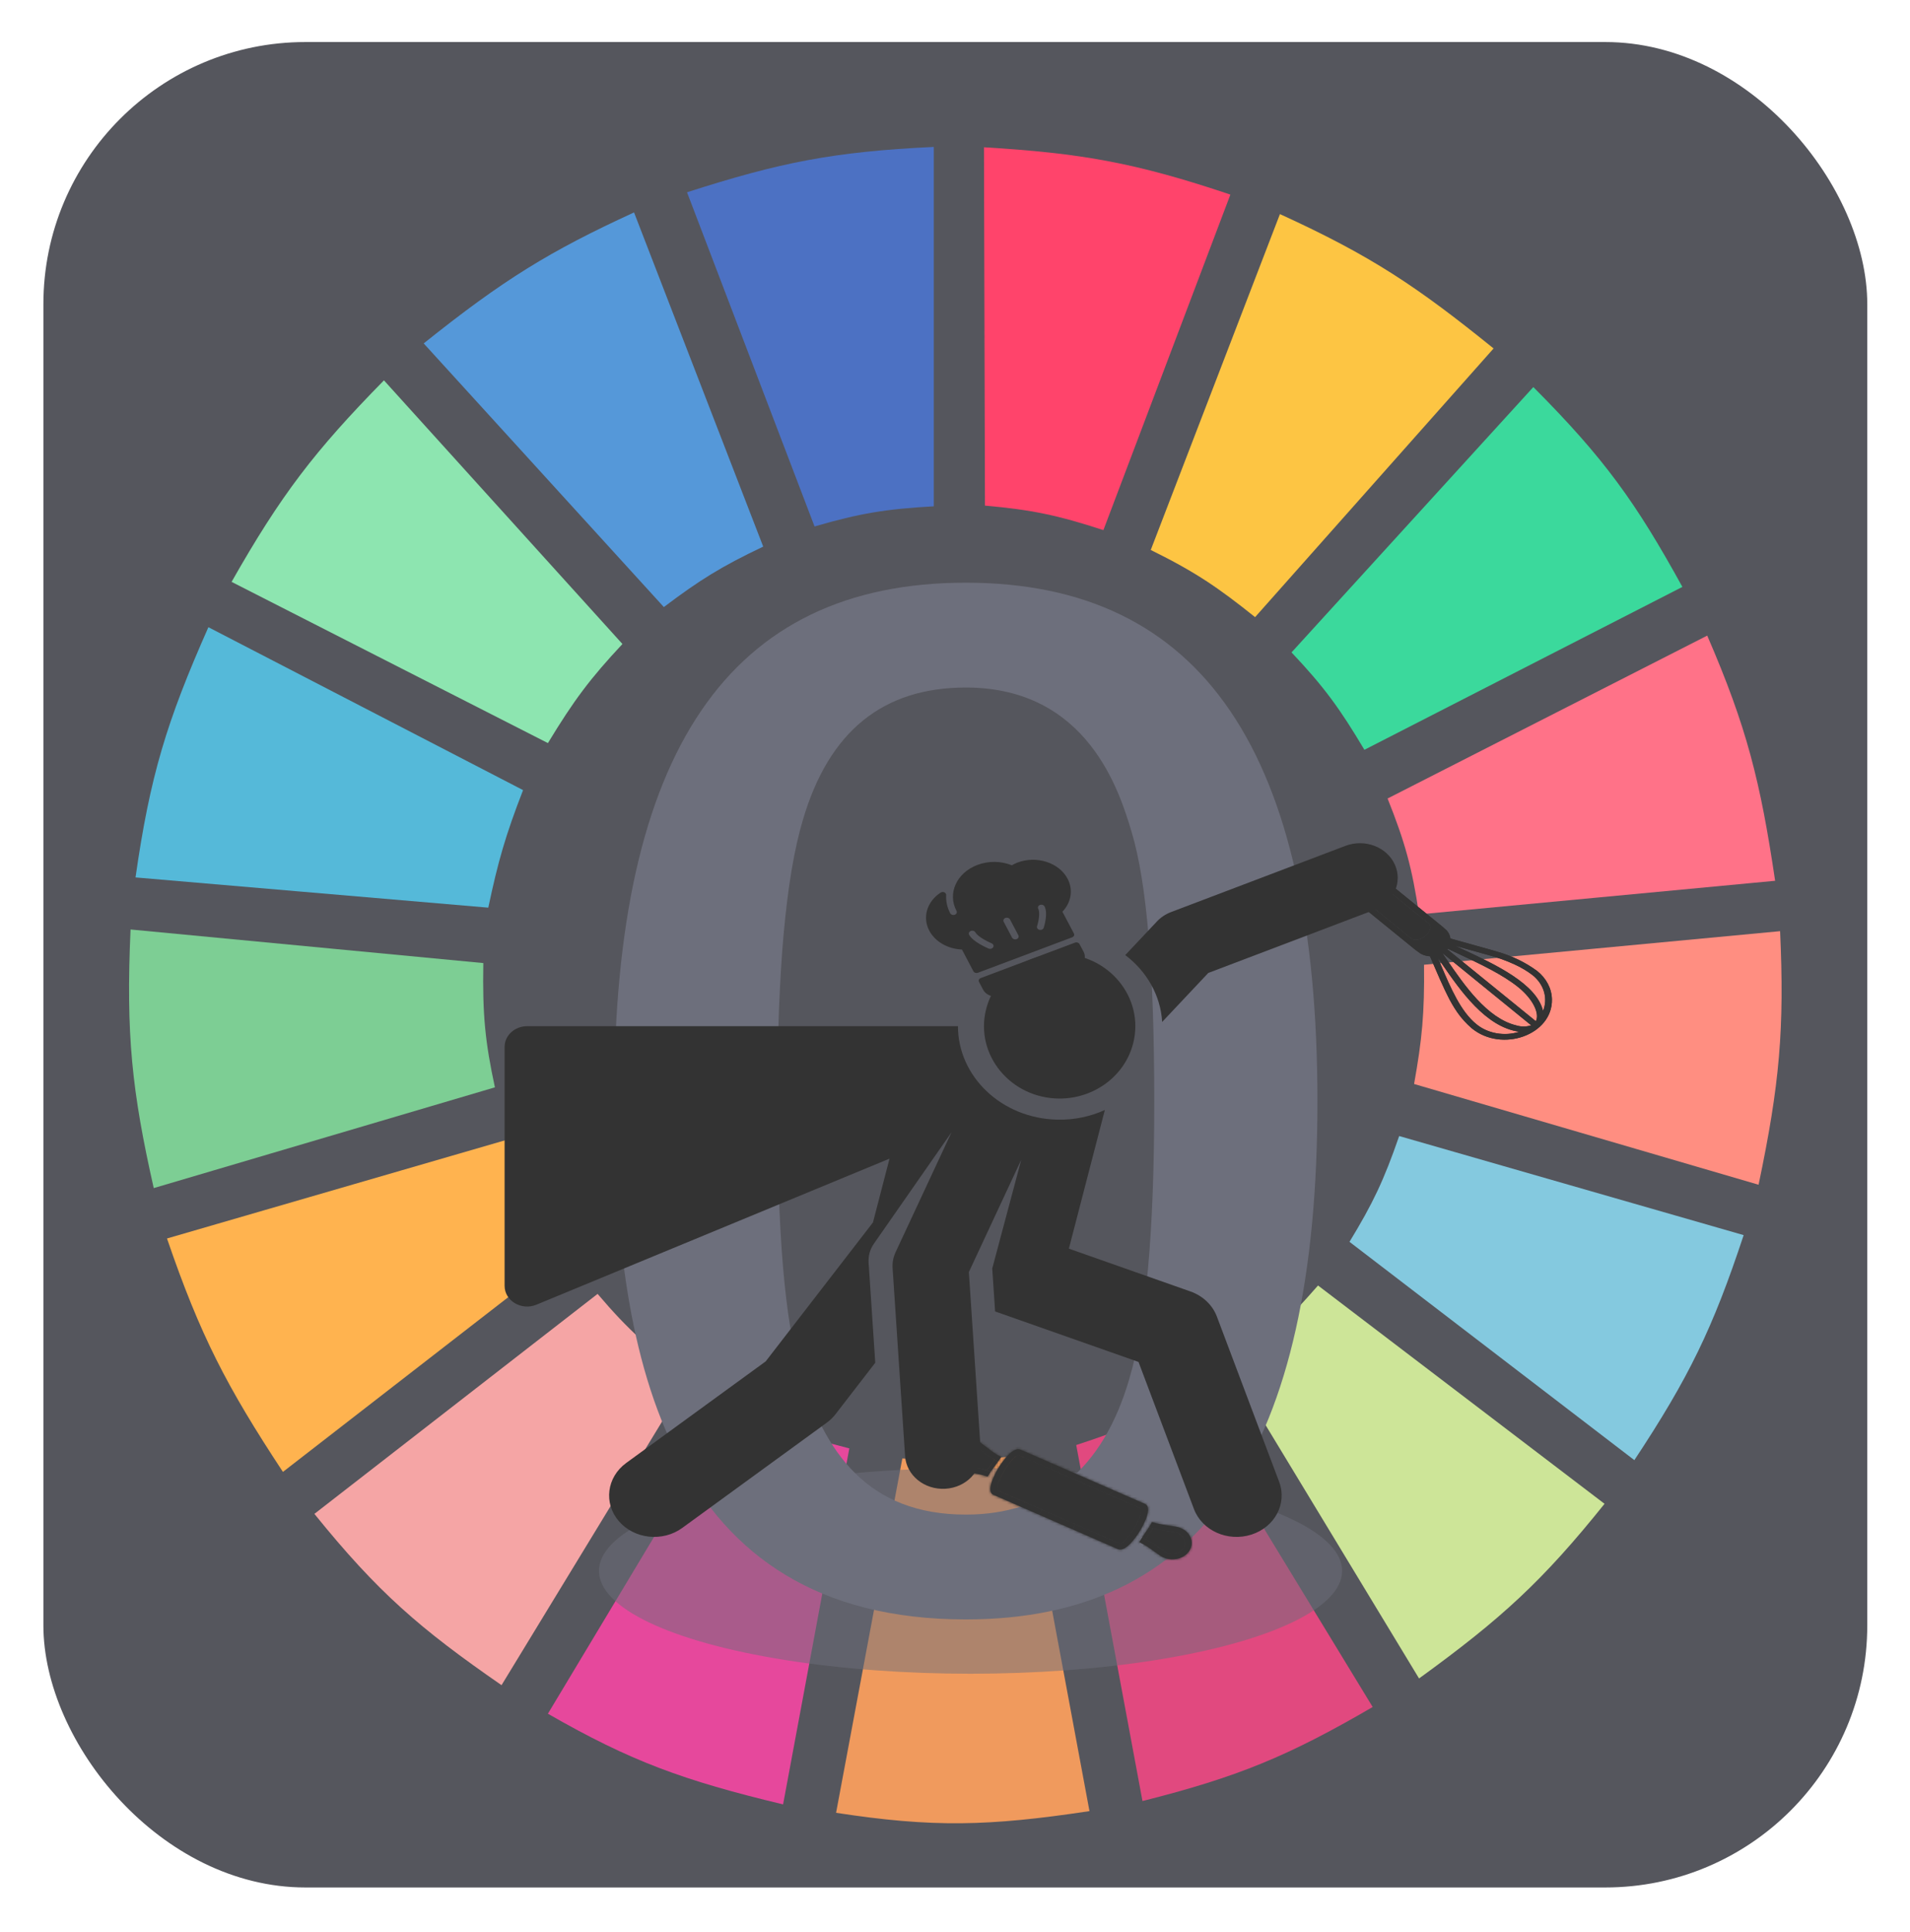 <svg width="718" height="726" viewBox="0 0 718 726" fill="none" xmlns="http://www.w3.org/2000/svg">
<g opacity="0.8" filter="url(#filter0_f)">
<rect x="16.31" y="15.799" width="685.626" height="693.507" rx="98.51" fill="#2B2C34"/>
<g clip-path="url(#clip0)">
<path d="M306.202 197.841L258.264 72.257C293.075 61.08 313.23 56.991 351.028 55.218V190.268C333.063 191.276 323.22 192.897 306.202 197.841Z" fill="#1F4EB4"/>
<path d="M370.259 190.006L369.892 55.349C406.342 57.556 426.604 61.058 462.52 73.13L414.786 199.216C397.657 193.632 387.894 191.571 370.259 190.006Z" fill="#FF1546"/>
<path d="M432.587 206.676L481.149 80.461C515.675 96.214 532.823 107.816 561.462 130.947L471.81 231.919C457.791 220.714 449.407 214.974 432.587 206.676Z" fill="#FDB714"/>
<path d="M485.507 245.172L576.404 145.462C603.069 172.203 614.974 188.845 632.436 220.56L512.901 281.774C503.669 266.279 497.796 258.168 485.507 245.172Z" fill="#0ACF83"/>
<path d="M521.615 300.076L641.773 238.861C656.663 273.252 661.747 293.59 667.299 330.998L533.444 343.62C530.819 326.159 528.227 316.634 521.615 300.076Z" fill="#FF4F6A"/>
<path d="M531.578 407.359C534.575 390.592 535.53 380.848 535.314 362.552L669.168 349.931C670.831 386.617 669.004 407.465 661.075 445.223L531.578 407.359Z" fill="#FF7262"/>
<path d="M507.297 466.68C516.074 452.264 520.207 443.595 525.974 426.922L655.471 464.156C643.885 499.179 634.892 517.696 614.381 548.72L507.297 466.68Z" fill="#65BBD7"/>
<path d="M603.173 565.128L495.466 483.088C483.632 496.583 476.521 503.459 463.092 514.642L533.444 630.76C564.599 608.181 580.045 593.944 603.173 565.128Z" fill="#C0DF7E"/>
<path d="M516.014 641.488L445.662 526.001C430.399 533.714 421.46 537.528 404.572 543.04L429.475 676.828C465.153 667.834 484.113 660.059 516.014 641.488Z" fill="#D91B5F"/>
<path d="M339.2 548.089C356.946 549.251 366.897 548.904 384.648 546.827L409.552 680.615C371.488 686.35 350.573 686.821 314.297 681.246L339.2 548.089Z" fill="#EC8134"/>
<path d="M205.967 644.012L275.696 527.894C291.505 536.163 301.095 539.682 319.277 544.302L294.374 678.09C256.73 669.048 237.145 661.9 205.967 644.012Z" fill="#E01A83"/>
<path d="M118.184 568.914L224.645 486.243C236.517 500.212 244.238 506.876 258.887 517.797L188.536 633.284C157.742 611.999 141.97 598.334 118.184 568.914Z" fill="#F28E8E"/>
<path d="M106.355 553.137C85.179 520.985 75.296 501.952 62.774 465.418L191.026 428.184C197.431 445.434 202.29 454.77 212.194 471.097L106.355 553.137Z" fill="#FFA023"/>
<path d="M57.793 446.485C49.555 409.963 47.322 388.777 49.077 349.3L181.686 361.921C181.348 381.472 182.391 391.635 186.045 408.621L57.793 446.485Z" fill="#5CC279"/>
<path d="M50.946 329.736L183.555 341.096C187.235 323.699 189.993 314.016 196.63 296.92L78.339 235.706C62.618 271.166 56.384 291.696 50.946 329.736Z" fill="#2AA8D0"/>
<path d="M87.056 218.667C105.592 186.033 118.219 169.526 144.333 142.938L233.985 242.017C221.853 254.983 215.734 263.155 205.968 279.25L87.056 218.667Z" fill="#70DF9C"/>
<path d="M249.549 228.133C263 217.995 271.092 212.92 286.904 205.414L238.343 79.83C206.743 94.344 189.393 104.97 159.275 129.054L249.549 228.133Z" fill="#2A7ED0"/>
<ellipse opacity="0.5" cx="364.841" cy="590.339" rx="139.691" ry="38.649" fill="#494B5B"/>
<path fill-rule="evenodd" clip-rule="evenodd" d="M363.063 218.975C274.118 218.975 230.881 282.469 230.881 413.086C230.881 511.607 251.45 608.58 363.063 608.58C452.008 608.58 495.245 544.904 495.245 413.915C495.245 282.741 452.008 218.975 363.063 218.975ZM300.731 515.198C309.956 545.91 326.239 569.181 363.063 569.181C393.931 569.181 414.595 552.072 424.482 518.333C430.823 497.137 433.906 462.98 433.906 413.915C433.906 364.827 431.122 331.697 425.392 312.623C420.92 297.786 409.043 258.374 363.063 258.374C332.153 258.374 311.605 274.579 301.769 308.291C295.425 329.619 292.22 364.786 292.22 413.916C292.22 463.067 295.005 496.199 300.731 515.198Z" fill="#494B5B"/>
<path fill-rule="evenodd" clip-rule="evenodd" d="M577.887 364.928C573.517 361.695 568.431 359.225 562.923 357.659L560.286 356.886L545.236 352.686C545.106 351.603 544.634 350.569 543.87 349.693L542.128 348.137L541.839 347.902C541.113 347.314 540.708 346.986 540.303 346.657C539.793 346.244 539.284 345.829 538.133 344.893C538.129 344.89 538.125 344.887 538.122 344.884C538.121 344.884 538.12 344.883 538.119 344.882C535.853 343.04 531.114 339.186 519.069 329.397C517.224 327.789 514.485 327.159 511.927 327.753C509.369 328.347 507.399 330.071 506.789 332.249C506.18 334.426 507.028 336.711 509.001 338.206C509.001 338.206 509.158 338.334 510.127 339.122C512.118 340.74 517.536 345.142 532.061 356.945L533.983 358.344C535.044 358.946 536.276 359.3 537.552 359.37C538.037 360.48 538.536 361.643 539.049 362.84L539.052 362.846C539.208 363.211 539.366 363.579 539.525 363.95C540.644 366.557 541.83 369.288 543.087 371.94L544.14 374.094C545.181 376.255 546.398 378.351 547.783 380.369C549.311 382.581 551.159 384.624 553.284 386.453C564.646 395.708 583.691 388.883 583.399 375.548C583.319 371.529 581.334 367.704 577.887 364.928ZM542.741 353.317C542.729 354.911 541.59 356.345 539.846 356.961C538.103 357.578 536.091 357.257 534.735 356.146C534.721 356.134 534.713 356.128 534.708 356.124C534.702 356.12 534.701 356.119 534.698 356.117C534.685 356.109 534.655 356.091 533.582 355.22C536.877 354.499 539.408 352.273 540.124 349.468C541.264 350.392 541.251 350.389 541.249 350.389C541.249 350.389 541.251 350.39 541.26 350.398C541.266 350.402 541.274 350.408 541.285 350.417C542.222 351.173 542.749 352.222 542.741 353.317ZM575.594 385.308C573.81 385.891 571.836 385.908 570.039 385.354C559.026 382.713 550.37 370.089 544.021 360.829L544.021 360.828C544.02 360.827 544.019 360.826 544.018 360.825C543.41 359.938 542.823 359.082 542.258 358.269C542.261 358.267 542.264 358.264 542.266 358.261C542.269 358.258 542.271 358.256 542.273 358.254C542.324 358.223 542.584 358.435 547.658 362.574C552.145 366.233 560.396 372.962 575.594 385.308ZM577.347 383.767L544.049 356.719C544.059 356.707 544.069 356.694 544.079 356.682C544.089 356.67 544.099 356.659 544.108 356.647C544.142 356.607 544.175 356.567 544.206 356.525C545.58 357.18 546.977 357.834 548.382 358.493C556.504 362.3 564.916 366.242 570.858 371.077C576.219 375.441 578.889 380.882 577.347 383.767ZM514.924 340.057C513.118 338.59 515.384 334.649 519.061 333.919C519.894 333.696 520.804 333.845 521.477 334.315C537.006 346.943 537.012 346.948 537.056 346.984C537.061 346.988 537.067 346.993 537.103 347.023C537.524 347.374 537.752 347.856 537.735 348.355C537.808 351.306 533.09 354.409 530.548 352.761L514.924 340.057ZM510.595 331.006C512.428 329.424 515.435 329.391 517.316 330.934L518.443 331.851C515.165 332.589 512.638 334.794 511.877 337.582L510.757 336.672C508.861 335.144 508.788 332.61 510.595 331.006ZM555.036 384.915C549.097 380.123 545.339 371.295 541.667 362.671L541.666 362.669C541.666 362.668 541.665 362.667 541.665 362.666C541.285 361.773 540.905 360.882 540.524 359.998C541.001 360.682 541.492 361.395 541.997 362.129L541.998 362.13C548.866 372.099 558.443 386 571.127 387.734C565.569 389.513 559.293 388.413 555.036 384.915ZM569.238 362.382C571.723 363.501 574.036 364.873 576.126 366.467C580.425 369.925 581.958 375.171 580.056 379.918C577.667 369.758 562.241 362.542 550.556 357.076C549.368 356.521 548.219 355.983 547.127 355.463L560.183 359.105C563.315 359.963 566.348 361.06 569.243 362.383L569.238 362.382Z" fill="black"/>
<path d="M514.924 340.057C513.118 338.59 515.384 334.649 519.061 333.919C519.894 333.696 520.804 333.845 521.477 334.315C537.006 346.943 537.012 346.948 537.056 346.984C537.061 346.988 537.067 346.993 537.103 347.023C537.524 347.374 537.752 347.856 537.735 348.355C537.808 351.306 533.09 354.409 530.548 352.761L514.924 340.057Z" fill="black"/>
<path d="M510.595 331.006C512.428 329.424 515.435 329.391 517.316 330.934L518.443 331.851C515.165 332.589 512.638 334.794 511.877 337.582L510.757 336.672C508.861 335.144 508.788 332.61 510.595 331.006Z" fill="black"/>
<path fill-rule="evenodd" clip-rule="evenodd" d="M519.069 329.397C517.224 327.789 514.485 327.159 511.927 327.753C509.369 328.347 507.399 330.071 506.789 332.249C506.18 334.426 507.028 336.711 509.001 338.206C509.001 338.206 509.158 338.334 510.127 339.122C512.118 340.74 517.536 345.142 532.061 356.945L533.983 358.344C535.044 358.946 536.276 359.3 537.552 359.37C538.037 360.48 538.536 361.643 539.049 362.84L539.052 362.846C539.208 363.211 539.366 363.579 539.525 363.95C540.644 366.557 541.83 369.288 543.087 371.94L544.14 374.094C545.181 376.255 546.398 378.351 547.783 380.369C549.311 382.581 551.159 384.624 553.284 386.453C564.646 395.708 583.691 388.883 583.399 375.548C583.319 371.529 581.334 367.704 577.887 364.928C573.517 361.695 568.431 359.225 562.923 357.659L560.286 356.886L545.236 352.686C545.106 351.603 544.634 350.569 543.87 349.693L542.128 348.137L541.839 347.902C541.113 347.314 540.708 346.986 540.303 346.657C539.793 346.244 539.284 345.829 538.133 344.893L538.122 344.884L538.119 344.882C535.853 343.04 531.114 339.186 519.069 329.397ZM539.846 356.961C541.59 356.345 542.729 354.911 542.741 353.317C542.749 352.222 542.222 351.173 541.285 350.417L541.26 350.398C541.251 350.39 541.249 350.389 541.249 350.389C541.25 350.388 541.297 350.419 540.124 349.468C541.264 350.392 541.251 350.389 541.249 350.389C541.249 350.389 541.251 350.39 541.26 350.398L541.285 350.417C542.222 351.173 542.749 352.222 542.741 353.317C542.729 354.911 541.59 356.345 539.846 356.961C538.103 357.578 536.091 357.257 534.735 356.146C534.721 356.134 534.713 356.128 534.708 356.124C534.702 356.12 534.701 356.119 534.698 356.117C534.685 356.109 534.655 356.091 533.582 355.22C536.877 354.499 539.408 352.273 540.124 349.468C541.297 350.419 541.25 350.388 541.249 350.389C541.251 350.389 541.264 350.392 540.124 349.468C539.408 352.273 536.877 354.499 533.582 355.22C534.655 356.091 534.685 356.109 534.698 356.117C534.701 356.119 534.702 356.12 534.708 356.124C534.713 356.128 534.721 356.134 534.735 356.146C536.091 357.257 538.103 357.578 539.846 356.961ZM570.039 385.354C571.836 385.908 573.81 385.891 575.594 385.308C560.396 372.962 552.145 366.233 547.658 362.574C542.584 358.435 542.324 358.223 542.273 358.254C542.271 358.256 542.269 358.258 542.266 358.261C542.264 358.264 542.261 358.267 542.258 358.269C542.823 359.082 543.41 359.938 544.018 360.825L544.021 360.828L544.021 360.829C550.37 370.089 559.026 382.713 570.039 385.354ZM544.049 356.719L577.347 383.767C578.889 380.882 576.219 375.441 570.858 371.077C564.916 366.242 556.504 362.3 548.382 358.493C546.977 357.834 545.58 357.18 544.206 356.525C544.175 356.567 544.142 356.607 544.108 356.647L544.079 356.682C544.069 356.694 544.059 356.707 544.049 356.719ZM519.061 333.919C515.384 334.649 513.118 338.59 514.924 340.057L530.548 352.761C533.09 354.409 537.808 351.306 537.735 348.355C537.752 347.856 537.524 347.374 537.103 347.023C537.067 346.993 537.061 346.988 537.056 346.984C537.012 346.948 537.006 346.943 521.477 334.315C520.804 333.845 519.894 333.696 519.061 333.919ZM517.316 330.934C515.435 329.391 512.428 329.424 510.595 331.006C508.788 332.61 508.861 335.144 510.757 336.672L511.877 337.582C512.638 334.794 515.165 332.589 518.443 331.851L517.316 330.934ZM555.036 384.915C559.293 388.413 565.569 389.513 571.127 387.734C558.443 386 548.866 372.099 541.998 362.13L541.997 362.129C541.492 361.395 541.001 360.682 540.524 359.998C540.905 360.882 541.285 361.773 541.665 362.666L541.666 362.669L541.667 362.671C545.339 371.295 549.097 380.123 555.036 384.915ZM576.126 366.467C574.036 364.873 571.723 363.501 569.238 362.382L569.243 362.383C566.348 361.06 563.315 359.963 560.183 359.105L547.127 355.463C548.219 355.983 549.368 356.521 550.556 357.076C562.241 362.542 577.667 369.758 580.056 379.918C581.958 375.171 580.425 369.925 576.126 366.467Z" fill="black"/>
<path d="M457.447 494.768C455.81 490.424 452.167 486.966 447.491 485.321L401.807 469.239L415.33 417.133C409.952 419.572 403.949 420.89 397.588 420.765C376.359 420.346 360.08 404.363 360.118 385.642H198.159C193.481 385.64 189.687 389.126 189.687 393.426V483.21C189.687 488.859 196.03 492.627 201.638 490.308L334.38 435.421L328.159 459.399L287.838 511.606L235.401 549.783C228.063 555.128 226.828 564.924 232.644 571.667C238.442 578.387 249.105 579.559 256.466 574.199L310.799 534.64C312.059 533.725 313.169 532.647 314.096 531.444L329.025 512.119L326.691 477.034C326.822 475.977 325.461 471.748 328.518 467.37L357.697 425.503L336.665 470.578C335.789 472.457 335.405 474.497 335.54 476.538L340.237 547.199C340.716 554.378 347.426 559.913 355.34 559.475C363.2 559.033 369.183 552.822 368.701 545.601L364.21 478.042L383.909 435.825L373 476.698L373.295 481.132L374.073 492.836L427.986 511.815L448.821 567.087C451.88 575.207 461.528 579.53 470.391 576.711C479.24 573.896 483.928 565.023 480.864 556.894L457.447 494.768Z" fill="black"/>
<path d="M524.348 324.919C521.347 318.269 513.041 315.111 505.794 317.862L440.235 342.747C438.185 343.524 436.366 344.732 434.917 346.269L423 358.923C430.938 364.91 436.292 373.949 436.874 384.044L454.208 365.638L516.654 341.935C523.901 339.184 527.346 331.566 524.348 324.919Z" fill="black"/>
<path d="M398.367 412.833C411.233 412.833 422.896 404.431 426.008 391.947C430.264 374.881 416.72 358.452 398.319 358.452C385.454 358.455 373.791 366.856 370.676 379.338C366.425 396.389 379.949 412.833 398.367 412.833Z" fill="black"/>
<path d="M404.102 354.234L368.674 367.553C368.022 367.798 367.73 368.442 368.019 368.992L369.55 371.898C370.124 372.985 371.164 373.818 372.481 374.244C373.799 374.671 375.232 374.639 376.521 374.155L404.676 363.57C407.334 362.571 408.532 359.935 407.347 357.694L405.809 354.786C405.518 354.235 404.754 353.988 404.102 354.234Z" fill="black"/>
<path d="M382.524 324.137C381.801 324.409 381.09 324.75 380.369 325.169C376.261 323.528 371.588 323.473 367.424 325.038C359.608 327.977 356.084 335.728 359.569 342.319C359.86 342.869 359.566 343.514 358.915 343.759C358.263 344.004 357.497 343.757 357.207 343.207C356.066 341.051 355.552 338.743 355.677 336.349C355.699 335.923 355.425 335.526 354.976 335.331C354.529 335.138 353.986 335.181 353.587 335.442C348.429 338.844 346.682 344.727 349.337 349.748C351.526 353.888 356.284 356.61 361.615 356.837L365.919 365.005C366.058 365.268 366.316 365.476 366.636 365.58C366.958 365.683 367.313 365.676 367.627 365.558L403.049 352.241C403.701 351.996 403.994 351.351 403.703 350.801L399.378 342.622C402.722 339.128 403.492 334.334 401.311 330.208C398.116 324.167 389.688 321.444 382.524 324.137ZM373.351 355.971C373.211 356.206 372.985 356.38 372.722 356.478C372.38 356.607 371.975 356.61 371.615 356.459C371.012 356.203 365.692 353.899 364.309 351.283C364.018 350.733 364.311 350.089 364.964 349.843C365.617 349.598 366.381 349.844 366.672 350.395C367.434 351.837 370.819 353.682 372.773 354.507C373.411 354.778 373.67 355.433 373.351 355.971ZM382.825 351.486C383.116 352.037 382.823 352.681 382.17 352.926C381.517 353.172 380.754 352.925 380.462 352.374L377.302 346.398C377.011 345.848 377.304 345.204 377.957 344.958C378.61 344.713 379.374 344.96 379.665 345.51L382.825 351.486L382.825 351.486ZM392.341 348.666C392.234 348.994 391.961 349.245 391.62 349.374C391.356 349.473 391.052 349.499 390.752 349.429C390.063 349.27 389.658 348.67 389.846 348.09C390.423 346.309 391.056 342.95 390.296 341.513C390.005 340.963 390.297 340.319 390.95 340.073C391.603 339.828 392.367 340.075 392.658 340.625C394.041 343.241 392.519 348.118 392.341 348.666Z" fill="black"/>
<mask id="path-27-inside-1" fill="white">
<path d="M403.211 574.734L404.222 572.793L391.697 567.331L391.078 568.252L390.459 569.173L403.211 574.734Z"/>
<path d="M395.111 549.775L395.007 552.11L416.799 561.61L418.904 560.151L395.111 549.775Z"/>
<path d="M372.429 553.049L375.136 549.332C374.921 549.234 374.676 549.048 374.436 548.865C374.241 548.717 374.049 548.571 373.879 548.478L370.99 552.557C371.481 552.705 371.963 552.868 372.429 553.049Z"/>
<path fill-rule="evenodd" clip-rule="evenodd" d="M362.117 552.887C362.991 553.081 363.955 553.252 364.953 553.43C367.091 553.81 369.382 554.218 371.264 554.927L372.429 553.049C371.963 552.868 371.481 552.705 370.99 552.557C369.179 552.012 367.235 551.667 365.45 551.351C364.482 551.18 363.562 551.017 362.734 550.834C361.317 550.523 360.14 549.682 359.535 548.549C358.93 547.416 358.962 546.114 359.623 545.009C360.286 543.906 361.506 543.122 362.937 542.877C364.368 542.632 365.856 542.954 366.981 543.751C367.643 544.219 368.34 544.762 369.073 545.333C370.567 546.496 372.102 547.499 373.879 548.478C374.049 548.571 374.241 548.717 374.436 548.865C374.676 549.048 374.921 549.234 375.136 549.332L376.397 547.505C374.429 546.633 372.51 545.138 370.735 543.755C369.987 543.172 369.264 542.609 368.573 542.12C366.263 540.489 363.021 540.217 360.397 541.434C357.772 542.651 356.297 545.11 356.677 547.637C357.056 550.163 359.213 552.245 362.117 552.887ZM374.111 553.83C374.793 552.461 375.589 551.136 376.491 549.862L377.881 548.03C380.206 545.24 382.142 544.131 383.633 544.767L395.111 549.775L395.007 552.11L382.71 546.744C381.364 547.552 380.25 548.606 379.45 549.829C377.987 551.737 376.767 553.772 375.81 555.9C375.115 557.168 374.764 558.554 374.785 559.955L391.697 567.331L391.078 568.252L390.459 569.173L373.455 561.757C371.965 561.094 371.889 559.103 373.181 555.867L374.111 553.83ZM420.216 582.15L403.211 574.734L404.222 572.793L421.155 580.178C421.933 579.896 424.129 577.936 426.416 574.141C428.702 570.346 429.268 567.669 429.082 566.967L416.799 561.61L418.904 560.151L430.398 565.163C432.219 565.969 431.654 568.649 430.68 571.059L429.758 573.091C429.067 574.458 428.272 575.784 427.377 577.062L425.982 578.892C424.684 580.466 422.248 583.022 420.216 582.15Z"/>
<path d="M362.937 542.877C361.506 543.122 360.286 543.906 359.623 545.009C358.962 546.114 358.93 547.416 359.535 548.549C360.14 549.682 361.317 550.523 362.734 550.834C363.562 551.017 364.482 551.18 365.45 551.351C367.235 551.667 369.179 552.012 370.99 552.557L373.879 548.478C372.102 547.499 370.567 546.496 369.073 545.333C368.34 544.762 367.643 544.219 366.981 543.751C365.856 542.954 364.368 542.632 362.937 542.877Z"/>
<path d="M426.416 574.141C428.702 570.346 429.268 567.669 429.082 566.967L416.799 561.61L395.007 552.11L382.71 546.744C381.364 547.552 380.25 548.606 379.45 549.829C377.987 551.737 376.767 553.772 375.81 555.9C375.115 557.168 374.764 558.554 374.785 559.955L391.697 567.331L404.222 572.793L421.155 580.178C421.933 579.896 424.129 577.936 426.416 574.141Z"/>
</mask>
<path d="M403.211 574.734L404.222 572.793L391.697 567.331L391.078 568.252L390.459 569.173L403.211 574.734Z" fill="black"/>
<path d="M395.111 549.775L395.007 552.11L416.799 561.61L418.904 560.151L395.111 549.775Z" fill="black"/>
<path d="M372.429 553.049L375.136 549.332C374.921 549.234 374.676 549.048 374.436 548.865C374.241 548.717 374.049 548.571 373.879 548.478L370.99 552.557C371.481 552.705 371.963 552.868 372.429 553.049Z" fill="black"/>
<path fill-rule="evenodd" clip-rule="evenodd" d="M362.117 552.887C362.991 553.081 363.955 553.252 364.953 553.43C367.091 553.81 369.382 554.218 371.264 554.927L372.429 553.049C371.963 552.868 371.481 552.705 370.99 552.557C369.179 552.012 367.235 551.667 365.45 551.351C364.482 551.18 363.562 551.017 362.734 550.834C361.317 550.523 360.14 549.682 359.535 548.549C358.93 547.416 358.962 546.114 359.623 545.009C360.286 543.906 361.506 543.122 362.937 542.877C364.368 542.632 365.856 542.954 366.981 543.751C367.643 544.219 368.34 544.762 369.073 545.333C370.567 546.496 372.102 547.499 373.879 548.478C374.049 548.571 374.241 548.717 374.436 548.865C374.676 549.048 374.921 549.234 375.136 549.332L376.397 547.505C374.429 546.633 372.51 545.138 370.735 543.755C369.987 543.172 369.264 542.609 368.573 542.12C366.263 540.489 363.021 540.217 360.397 541.434C357.772 542.651 356.297 545.11 356.677 547.637C357.056 550.163 359.213 552.245 362.117 552.887ZM374.111 553.83C374.793 552.461 375.589 551.136 376.491 549.862L377.881 548.03C380.206 545.24 382.142 544.131 383.633 544.767L395.111 549.775L395.007 552.11L382.71 546.744C381.364 547.552 380.25 548.606 379.45 549.829C377.987 551.737 376.767 553.772 375.81 555.9C375.115 557.168 374.764 558.554 374.785 559.955L391.697 567.331L391.078 568.252L390.459 569.173L373.455 561.757C371.965 561.094 371.889 559.103 373.181 555.867L374.111 553.83ZM420.216 582.15L403.211 574.734L404.222 572.793L421.155 580.178C421.933 579.896 424.129 577.936 426.416 574.141C428.702 570.346 429.268 567.669 429.082 566.967L416.799 561.61L418.904 560.151L430.398 565.163C432.219 565.969 431.654 568.649 430.68 571.059L429.758 573.091C429.067 574.458 428.272 575.784 427.377 577.062L425.982 578.892C424.684 580.466 422.248 583.022 420.216 582.15Z" fill="black"/>
<path d="M362.937 542.877C361.506 543.122 360.286 543.906 359.623 545.009C358.962 546.114 358.93 547.416 359.535 548.549C360.14 549.682 361.317 550.523 362.734 550.834C363.562 551.017 364.482 551.18 365.45 551.351C367.235 551.667 369.179 552.012 370.99 552.557L373.879 548.478C372.102 547.499 370.567 546.496 369.073 545.333C368.34 544.762 367.643 544.219 366.981 543.751C365.856 542.954 364.368 542.632 362.937 542.877Z" fill="black"/>
<path d="M426.416 574.141C428.702 570.346 429.268 567.669 429.082 566.967L416.799 561.61L395.007 552.11L382.71 546.744C381.364 547.552 380.25 548.606 379.45 549.829C377.987 551.737 376.767 553.772 375.81 555.9C375.115 557.168 374.764 558.554 374.785 559.955L391.697 567.331L404.222 572.793L421.155 580.178C421.933 579.896 424.129 577.936 426.416 574.141Z" fill="black"/>
<path d="M429.082 566.967L448.729 563.758L446.138 554.004L436.337 549.73L429.082 566.967ZM421.155 580.178L413.9 597.415L421.937 600.92L429.735 598.09L421.155 580.178ZM404.222 572.793L411.477 555.556L411.476 555.555L404.222 572.793ZM395.007 552.11L387.747 569.345L387.755 569.349L395.007 552.11ZM374.785 559.955L354.512 558.675L354.701 571.596L367.529 577.191L374.785 559.955ZM375.81 555.9L393.983 565.728L394.305 565.141L394.579 564.53L375.81 555.9ZM379.45 549.829L396.208 561.826L396.596 561.32L396.944 560.788L379.45 549.829ZM382.71 546.744L389.97 529.509L379.751 525.05L370.867 530.382L382.71 546.744ZM359.623 545.009L341.787 534.594L341.776 534.614L341.764 534.634L359.623 545.009ZM366.981 543.751L355.658 558.692L355.672 558.703L355.687 558.713L366.981 543.751ZM362.734 550.834L365.811 532.239L365.803 532.237L362.734 550.834ZM359.535 548.549L377.5 541.085L359.535 548.549ZM365.45 551.351L367.618 532.575L367.618 532.575L365.45 551.351ZM369.073 545.333L381.217 531.002L381.217 531.002L369.073 545.333ZM391.078 568.252L373.7 557.119L373.7 557.119L391.078 568.252ZM370.99 552.557L366.265 570.723L366.265 570.723L370.99 552.557ZM374.436 548.865L362.503 563.359L362.503 563.359L374.436 548.865ZM409.435 570.176C409.112 568.963 408.977 567.953 408.913 567.27C408.846 566.56 408.836 565.967 408.842 565.527C408.854 564.667 408.936 564.016 408.992 563.645C409.106 562.899 409.245 562.479 409.261 562.431C409.306 562.294 409.163 562.759 408.586 563.716L444.245 584.566C445.955 581.728 447.238 578.956 448.091 576.357C448.511 575.077 448.899 573.62 449.138 572.056C449.267 571.21 449.809 567.825 448.729 563.758L409.435 570.176ZM408.586 563.716C407.995 564.697 407.575 565.171 407.528 565.221C407.494 565.257 407.679 565.05 408.112 564.701C408.329 564.527 408.727 564.22 409.295 563.86C409.586 563.676 409.983 563.439 410.478 563.182C410.954 562.935 411.665 562.596 412.575 562.265L429.735 598.09C432.941 596.927 435.133 595.179 435.855 594.597C436.991 593.683 438.014 592.696 438.912 591.732C440.729 589.784 442.549 587.38 444.245 584.566L408.586 563.716ZM428.41 562.941L411.477 555.556L396.966 590.03L413.9 597.415L428.41 562.941ZM409.544 578.847L421.826 584.204L436.337 549.73L424.054 544.373L409.544 578.847ZM398.953 550.095L382.041 542.718L367.529 577.191L384.441 584.568L398.953 550.095ZM395.057 561.235C395.083 563.014 394.635 564.539 393.983 565.728L357.637 546.072C355.595 549.796 354.446 554.093 354.512 558.675L395.057 561.235ZM394.579 564.53C394.984 563.629 395.523 562.719 396.208 561.826L362.692 537.833C360.451 540.755 358.549 543.914 357.041 547.27L394.579 564.53ZM396.944 560.788C396.248 561.851 395.395 562.602 394.553 563.107L370.867 530.382C367.334 532.502 364.253 535.361 361.956 538.871L396.944 560.788ZM375.45 563.979L387.747 569.345L402.267 534.876L389.97 529.509L375.45 563.979ZM377.458 555.424C375.28 559.046 371.715 561.074 368.09 561.693L357.783 524.061C351.296 525.17 345.293 528.766 341.787 534.594L377.458 555.424ZM368.09 561.693C364.461 562.313 359.843 561.658 355.658 558.692L378.305 528.81C371.87 524.25 364.275 522.951 357.783 524.061L368.09 561.693ZM365.803 532.237C370.038 533.168 374.792 536.014 377.5 541.085L341.57 556.013C345.489 563.35 352.597 567.877 359.666 569.431L365.803 532.237ZM377.5 541.085C380.257 546.247 379.744 551.601 377.482 555.384L341.764 534.634C338.18 540.627 337.603 548.585 341.57 556.013L377.5 541.085ZM415.264 554.444L415.368 552.109L374.854 547.441L374.75 549.776L415.264 554.444ZM421.556 584.239L422.567 582.298L385.876 563.287L384.866 565.229L421.556 584.239ZM429.643 577.326L431.748 575.867L406.06 544.435L403.955 545.894L429.643 577.326ZM359.657 569.43C361.025 569.731 362.429 569.976 363.281 570.127L367.618 532.575C366.536 532.383 366.098 532.302 365.811 532.239L359.657 569.43ZM381.217 531.002C380.587 530.51 379.452 529.621 378.276 528.79L355.687 558.713C355.833 558.816 356.094 559.014 356.93 559.664L381.217 531.002ZM407.838 580.306L408.456 579.385L373.7 557.119L373.081 558.04L407.838 580.306ZM408.456 579.385L409.075 578.464L374.318 556.198L373.7 557.119L408.456 579.385ZM411.476 555.555L398.951 550.094L384.443 584.569L396.968 590.03L411.476 555.555ZM387.755 569.349L409.547 578.848L424.051 544.372L402.259 534.872L387.755 569.349ZM363.281 570.127C364.221 570.293 364.839 570.404 365.408 570.522C365.957 570.636 366.207 570.706 366.265 570.723L375.715 534.391C372.423 533.399 369.166 532.849 367.618 532.575L363.281 570.127ZM366.265 570.723C366.285 570.729 366.2 570.705 366.032 570.639L378.826 535.458C377.726 535.031 376.677 534.681 375.715 534.391L366.265 570.723ZM383.019 532.168C382.211 531.723 381.693 531.372 381.217 531.002L356.93 559.664C359.441 561.62 361.992 563.274 364.739 564.787L383.019 532.168ZM388.134 564.031L391.022 559.952L356.736 537.004L353.847 541.083L388.134 564.031ZM364.739 564.787C364.191 564.485 363.754 564.213 363.457 564.02C363.155 563.824 362.92 563.66 362.775 563.557C362.534 563.385 362.347 563.24 362.503 563.359L386.369 534.372C386.33 534.342 385.949 534.05 385.52 533.745C385.111 533.453 384.212 532.825 383.019 532.168L364.739 564.787ZM362.503 563.359C362.537 563.384 363.079 563.802 363.699 564.23C364.263 564.619 365.66 565.563 367.57 566.43L382.702 532.233C383.619 532.649 384.337 533.053 384.81 533.335C385.292 533.624 385.665 533.874 385.891 534.03C386.276 534.296 386.575 534.528 386.369 534.372L362.503 563.359ZM362.117 552.887L368.318 515.707L368.309 515.705L362.117 552.887ZM373.181 555.867L335.723 538.429L335.383 539.175L335.078 539.937L373.181 555.867ZM373.455 561.757L358.628 596.091L358.786 596.161L358.944 596.23L373.455 561.757ZM390.459 569.173L375.949 603.646L375.949 603.646L390.459 569.173ZM403.211 574.734L417.721 540.26L417.721 540.26L403.211 574.734ZM420.216 582.15L405.705 616.624L405.829 616.678L405.953 616.731L420.216 582.15ZM425.982 578.892L458.749 603.827L459.164 603.323L459.56 602.803L425.982 578.892ZM430.68 571.059L468.17 588.427L468.463 587.781L468.729 587.122L430.68 571.059ZM430.398 565.163L445.135 530.789L445.022 530.739L444.908 530.69L430.398 565.163ZM418.904 560.151L433.414 525.677L433.413 525.676L418.904 560.151ZM395.111 549.775L380.593 584.245L380.602 584.249L395.111 549.775ZM383.633 544.767L398.151 510.296L397.978 510.221L397.805 510.147L383.633 544.767ZM377.881 548.03L345.226 522.96L344.727 523.559L344.257 524.179L377.881 548.03ZM368.573 542.12L391.189 512.216L391.17 512.203L391.151 512.189L368.573 542.12ZM356.677 547.637L396.819 545.305L396.819 545.305L356.677 547.637ZM427.377 577.062L460.955 600.974L461.372 600.427L461.766 599.864L427.377 577.062ZM429.758 573.091L466.632 591.744L466.953 591.108L467.248 590.459L429.758 573.091ZM376.491 549.862L342.866 526.012L342.533 526.452L342.214 526.902L376.491 549.862ZM374.111 553.83L337.152 535.346L336.894 535.865L336.653 536.392L374.111 553.83ZM364.953 553.43L369.324 515.884L369.324 515.884L364.953 553.43ZM370.735 543.755L395.029 515.098L395.029 515.098L370.735 543.755ZM371.264 554.927L358.909 590.275L390.55 602.193L406.699 576.143L371.264 554.927ZM372.429 553.049L338.407 529.733L337.66 530.757L336.994 531.833L372.429 553.049ZM375.136 549.332L409.158 572.647L409.414 572.296L409.661 571.938L375.136 549.332ZM376.397 547.505L410.921 570.111L436.405 533.176L391.14 513.133L376.397 547.505ZM335.078 539.937C333.856 542.999 331.384 549.766 331.762 558.288C331.967 562.926 333.096 570.006 337.599 577.584C342.501 585.832 349.986 592.244 358.628 596.091L388.281 527.422C396.178 530.938 403.096 536.852 407.605 544.439C411.715 551.357 412.626 557.613 412.788 561.266C412.953 564.966 412.431 567.71 412.119 569.053C411.781 570.511 411.416 571.466 411.284 571.796L335.078 539.937ZM358.944 596.23L375.949 603.646L404.97 534.699L387.965 527.283L358.944 596.23ZM388.701 609.208L405.705 616.624L434.726 547.676L417.721 540.26L388.701 609.208ZM405.953 616.731C429.499 626.834 447.056 614.295 449.369 612.655C454.324 609.143 457.616 605.201 458.749 603.827L393.216 553.956C393.313 553.838 393.63 553.457 394.147 552.935C394.601 552.476 395.682 551.424 397.379 550.221C398.856 549.174 402.433 546.828 407.959 545.364C413.971 543.771 423.697 542.943 434.478 547.569L405.953 616.731ZM468.729 587.122C469.634 584.883 471.875 579.093 472.116 571.768C472.327 565.383 470.6 542.06 445.135 530.789L415.661 599.537C405.585 595.078 398.311 587.346 394.44 579.06C391.117 571.945 390.968 565.968 391.058 563.251C391.156 560.25 391.676 558.082 391.934 557.116C392.226 556.026 392.51 555.294 392.631 554.995L468.729 587.122ZM444.908 530.69L433.414 525.677L404.394 594.624L415.888 599.637L444.908 530.69ZM409.629 515.304L398.151 510.296L369.115 579.237L380.593 584.245L409.629 515.304ZM397.805 510.147C379.544 502.358 364.494 508.333 358.128 511.954C351.727 515.594 347.498 520.233 345.226 522.96L410.537 573.099C410.372 573.297 409.857 573.9 408.973 574.708C408.142 575.468 406.5 576.858 404.012 578.273C399.568 580.8 386.232 586.539 369.462 579.386L397.805 510.147ZM391.151 512.189C374.67 500.556 354.727 500.125 340.2 506.861L380.593 576.007C371.315 580.31 357.856 580.423 345.996 572.052L391.151 512.189ZM340.2 506.861C325.547 513.655 313.448 529.415 316.535 549.968L396.819 545.305C399.147 560.805 389.997 571.647 380.593 576.007L340.2 506.861ZM316.535 549.968C319.747 571.355 337.644 586.025 355.924 590.069L368.309 515.705C380.782 518.464 394.366 528.971 396.819 545.305L316.535 549.968ZM461.766 599.864C463.572 597.284 465.201 594.574 466.632 591.744L392.884 554.438C392.933 554.341 392.971 554.284 392.987 554.261L461.766 599.864ZM342.214 526.902C340.321 529.572 338.625 532.391 337.152 535.346L411.069 572.315C410.961 572.532 410.856 572.699 410.769 572.823L342.214 526.902ZM369.324 515.884C369.066 515.838 368.87 515.803 368.686 515.77C368.507 515.738 368.379 515.714 368.283 515.696C368.071 515.656 368.119 515.663 368.318 515.707L355.915 590.067C357.876 590.501 359.808 590.838 360.582 590.975L369.324 515.884ZM345.958 572.024C345.825 571.93 345.736 571.865 345.703 571.841C345.67 571.816 345.673 571.818 345.723 571.856C345.774 571.895 345.853 571.956 345.978 572.052C346.107 572.152 346.245 572.26 346.44 572.412L395.029 515.098C394.476 514.666 392.895 513.423 391.189 512.216L345.958 572.024ZM417.721 540.26L404.97 534.699L375.949 603.646L388.701 609.208L417.721 540.26ZM433.413 525.676L409.62 515.3L380.602 584.249L404.395 594.625L433.413 525.676ZM383.62 519.578C377.061 517.107 370.369 516.07 369.324 515.884L360.582 590.975C361.153 591.077 361.471 591.134 361.752 591.187C362.012 591.236 362.071 591.25 362.005 591.236C361.942 591.222 361.637 591.153 361.164 591.021C360.697 590.89 359.913 590.653 358.909 590.275L383.62 519.578ZM406.699 576.143L407.864 574.265L336.994 531.833L335.829 533.711L406.699 576.143ZM346.44 572.412C347.111 572.935 353.568 578.296 361.653 581.876L391.14 513.133C392.53 513.749 393.599 514.334 394.303 514.748C395.011 515.163 395.5 515.493 395.721 515.646C395.943 515.8 396.021 515.863 395.88 515.756C395.716 515.632 395.513 515.474 395.029 515.098L346.44 572.412ZM409.661 571.938L410.921 570.111L341.872 524.898L340.611 526.725L409.661 571.938ZM410.639 573.305L411.569 571.268L336.653 536.392L335.723 538.429L410.639 573.305ZM410.116 573.713L411.506 571.88L344.257 524.179L342.866 526.012L410.116 573.713ZM406.451 576.365L409.158 572.647L341.114 526.016L338.407 529.733L406.451 576.365ZM459.56 602.803L460.955 600.974L393.798 553.151L392.404 554.98L459.56 602.803ZM467.248 590.459L468.17 588.427L393.19 553.691L392.268 555.723L467.248 590.459Z" fill="black" mask="url(#path-27-inside-1)"/>
<mask id="path-29-inside-2" fill="white">
<path d="M431.948 573.883L429.388 577.675C429.606 577.767 429.858 577.946 430.105 578.122C430.306 578.265 430.504 578.405 430.677 578.493L433.405 574.334C432.908 574.2 432.421 574.051 431.948 573.883Z"/>
<path fill-rule="evenodd" clip-rule="evenodd" d="M442.259 573.755C441.378 573.586 440.407 573.442 439.403 573.292C437.252 572.972 434.947 572.629 433.038 571.973L431.948 573.883C432.421 574.051 432.908 574.2 433.405 574.334C435.236 574.829 437.192 575.118 438.988 575.384C439.961 575.528 440.888 575.665 441.722 575.824C443.15 576.096 444.359 576.903 445.008 578.019C445.656 579.134 445.675 580.437 445.058 581.56C444.438 582.681 443.25 583.5 441.829 583.784C440.409 584.069 438.909 583.789 437.754 583.024C437.075 582.576 436.356 582.052 435.602 581.502C434.064 580.381 432.491 579.422 430.677 578.493C430.504 578.405 430.306 578.265 430.105 578.122C429.858 577.946 429.606 577.767 429.388 577.675L428.199 579.537C430.199 580.353 432.175 581.793 434.003 583.126C434.773 583.688 435.518 584.231 436.226 584.699C438.599 586.265 441.849 586.446 444.424 585.155C446.999 583.865 448.377 581.366 447.899 578.851C447.422 576.336 445.186 574.316 442.259 573.755Z"/>
<path d="M441.829 583.784C443.25 583.5 444.438 582.681 445.058 581.56C445.675 580.437 445.656 579.134 445.008 578.019C444.359 576.903 443.15 576.096 441.722 575.824C440.888 575.665 439.961 575.528 438.988 575.384C437.192 575.118 435.236 574.829 433.405 574.334L430.677 578.493C432.491 579.422 434.064 580.381 435.602 581.502C436.356 582.052 437.075 582.576 437.754 583.024C438.909 583.789 440.409 584.069 441.829 583.784Z"/>
</mask>
<path d="M431.948 573.883L429.388 577.675C429.606 577.767 429.858 577.946 430.105 578.122C430.306 578.265 430.504 578.405 430.677 578.493L433.405 574.334C432.908 574.2 432.421 574.051 431.948 573.883Z" fill="black"/>
<path fill-rule="evenodd" clip-rule="evenodd" d="M442.259 573.755C441.378 573.586 440.407 573.442 439.403 573.292C437.252 572.972 434.947 572.629 433.038 571.973L431.948 573.883C432.421 574.051 432.908 574.2 433.405 574.334C435.236 574.829 437.192 575.118 438.988 575.384C439.961 575.528 440.888 575.665 441.722 575.824C443.15 576.096 444.359 576.903 445.008 578.019C445.656 579.134 445.675 580.437 445.058 581.56C444.438 582.681 443.25 583.5 441.829 583.784C440.409 584.069 438.909 583.789 437.754 583.024C437.075 582.576 436.356 582.052 435.602 581.502C434.064 580.381 432.491 579.422 430.677 578.493C430.504 578.405 430.306 578.265 430.105 578.122C429.858 577.946 429.606 577.767 429.388 577.675L428.199 579.537C430.199 580.353 432.175 581.793 434.003 583.126C434.773 583.688 435.518 584.231 436.226 584.699C438.599 586.265 441.849 586.446 444.424 585.155C446.999 583.865 448.377 581.366 447.899 578.851C447.422 576.336 445.186 574.316 442.259 573.755Z" fill="black"/>
<path d="M441.829 583.784C443.25 583.5 444.438 582.681 445.058 581.56C445.675 580.437 445.656 579.134 445.008 578.019C444.359 576.903 443.15 576.096 441.722 575.824C440.888 575.665 439.961 575.528 438.988 575.384C437.192 575.118 435.236 574.829 433.405 574.334L430.677 578.493C432.491 579.422 434.064 580.381 435.602 581.502C436.356 582.052 437.075 582.576 437.754 583.024C438.909 583.789 440.409 584.069 441.829 583.784Z" fill="black"/>
<path d="M445.058 581.56L463.288 591.464L463.299 591.444L463.31 591.425L445.058 581.56ZM437.754 583.024L448.492 567.773L448.477 567.763L448.462 567.753L437.754 583.024ZM441.722 575.824L439.367 594.497L439.376 594.498L441.722 575.824ZM445.008 578.019L427.344 585.985L427.344 585.985L445.008 578.019ZM438.988 575.384L437.548 594.211L437.548 594.211L438.988 575.384ZM435.602 581.502L424.02 596.167L424.02 596.167L435.602 581.502ZM433.405 574.334L437.423 556.045L437.423 556.045L433.405 574.334ZM430.105 578.122L441.47 563.301L441.47 563.301L430.105 578.122ZM426.828 571.656C428.864 567.974 432.348 565.845 435.948 565.123L447.71 602.446C454.152 601.155 460.012 597.389 463.288 591.464L426.828 571.656ZM435.948 565.123C439.553 564.4 444.195 564.927 448.492 567.773L427.016 598.275C433.623 602.652 441.264 603.738 447.71 602.446L435.948 565.123ZM439.376 594.498C435.106 593.686 430.246 590.975 427.344 585.985L462.672 570.053C458.471 562.832 451.194 558.506 444.068 557.151L439.376 594.498ZM427.344 585.985C424.389 580.905 424.692 575.542 426.806 571.696L463.31 591.425C466.658 585.333 466.924 577.364 462.672 570.053L427.344 585.985ZM444.077 557.152C442.698 556.889 441.285 556.684 440.428 556.557L437.548 594.211C438.637 594.373 439.078 594.442 439.367 594.497L444.077 557.152ZM424.02 596.167C424.67 596.64 425.838 597.497 427.046 598.295L448.462 567.753C448.312 567.654 448.043 567.464 447.183 566.837L424.02 596.167ZM440.428 556.557C439.482 556.417 438.86 556.324 438.288 556.222C437.734 556.123 437.483 556.061 437.423 556.045L429.386 592.624C432.715 593.523 435.991 593.981 437.548 594.211L440.428 556.557ZM437.423 556.045C437.403 556.039 437.49 556.062 437.66 556.122L426.236 591.644C427.352 592.04 428.413 592.361 429.386 592.624L437.423 556.045ZM422.173 595.051C422.998 595.473 423.53 595.809 424.02 596.167L447.183 566.837C444.598 564.953 441.984 563.371 439.18 561.936L422.173 595.051ZM415.825 563.351L413.097 567.511L448.256 589.476L450.984 585.317L415.825 563.351ZM439.18 561.936C439.74 562.222 440.186 562.482 440.491 562.667C440.8 562.854 441.041 563.011 441.19 563.11C441.438 563.276 441.631 563.415 441.47 563.301L418.741 592.943C418.781 592.971 419.173 593.252 419.613 593.546C420.033 593.825 420.957 594.428 422.173 595.051L439.18 561.936ZM441.47 563.301C441.435 563.276 440.877 562.874 440.24 562.463C439.662 562.09 438.229 561.186 436.287 560.373L422.488 594.977C421.556 594.587 420.822 594.203 420.339 593.935C419.845 593.66 419.464 593.421 419.231 593.271C418.837 593.016 418.529 592.792 418.741 592.943L441.47 563.301ZM442.259 573.755L437.501 611.09L437.511 611.092L442.259 573.755ZM436.226 584.699L414.782 615.223L414.802 615.236L414.822 615.249L436.226 584.699ZM447.899 578.851L407.874 582.315L447.899 578.851ZM439.403 573.292L436.49 610.942L436.49 610.942L439.403 573.292ZM434.003 583.126L410.833 612.451L410.833 612.451L434.003 583.126ZM433.038 571.973L444.018 536.296L411.926 525.27L396.798 551.772L433.038 571.973ZM431.948 573.883L466.858 596.224L467.564 595.179L468.188 594.085L431.948 573.883ZM429.388 577.675L394.478 555.334L394.236 555.693L394.003 556.057L429.388 577.675ZM428.199 579.537L392.815 557.919L368.795 595.547L414.795 614.304L428.199 579.537ZM414.822 615.249C431.743 626.414 451.692 626.286 465.953 619.141L422.895 551.17C432.006 546.605 445.455 546.116 457.631 554.15L414.822 615.249ZM465.953 619.141C480.338 611.934 491.809 595.838 487.925 575.387L407.874 582.315C404.945 566.894 413.661 555.796 422.895 551.17L465.953 619.141ZM487.925 575.387C483.884 554.108 465.436 539.947 447.007 536.418L437.511 611.092C424.935 608.684 410.96 598.563 407.874 582.315L487.925 575.387ZM436.49 610.942C436.75 610.98 436.947 611.01 437.132 611.038C437.312 611.065 437.44 611.085 437.537 611.1C437.751 611.134 437.703 611.129 437.501 611.09L447.017 536.42C445.04 536.041 443.096 535.759 442.317 535.643L436.49 610.942ZM457.671 554.176C457.807 554.266 457.898 554.329 457.932 554.352C457.966 554.376 457.963 554.374 457.911 554.337C457.858 554.3 457.777 554.241 457.649 554.149C457.516 554.052 457.374 553.948 457.173 553.802L410.833 612.451C411.403 612.866 413.031 614.064 414.782 615.223L457.671 554.176ZM422.059 607.651C428.71 609.936 435.439 610.785 436.49 610.942L442.317 535.643C441.742 535.558 441.423 535.51 441.14 535.465C440.878 535.423 440.819 535.41 440.885 535.423C440.95 535.435 441.256 535.495 441.735 535.614C442.206 535.732 443 535.946 444.018 536.296L422.059 607.651ZM396.798 551.772L395.708 553.681L468.188 594.085L469.278 592.175L396.798 551.772ZM457.173 553.802C456.482 553.298 449.822 548.121 441.603 544.77L414.795 614.304C413.382 613.728 412.292 613.173 411.571 612.78C410.848 612.384 410.347 612.068 410.12 611.921C409.892 611.774 409.812 611.713 409.957 611.816C410.126 611.936 410.335 612.088 410.833 612.451L457.173 553.802ZM394.003 556.057L392.815 557.919L463.584 601.155L464.772 599.293L394.003 556.057ZM397.038 551.542L394.478 555.334L464.297 600.016L466.858 596.224L397.038 551.542Z" fill="black" mask="url(#path-29-inside-2)"/>
</g>
</g>
<defs>
<filter id="filter0_f" x="0.548" y="0.037" width="717.149" height="725.03" filterUnits="userSpaceOnUse" color-interpolation-filters="sRGB">
<feFlood flood-opacity="0" result="BackgroundImageFix"/>
<feBlend mode="normal" in="SourceGraphic" in2="BackgroundImageFix" result="shape"/>
<feGaussianBlur stdDeviation="7.881" result="effect1_foregroundBlur"/>
</filter>
<clipPath id="clip0">
<rect width="622.58" height="646.222" fill="white" transform="translate(47.833 39.441)"/>
</clipPath>
</defs>
</svg>
